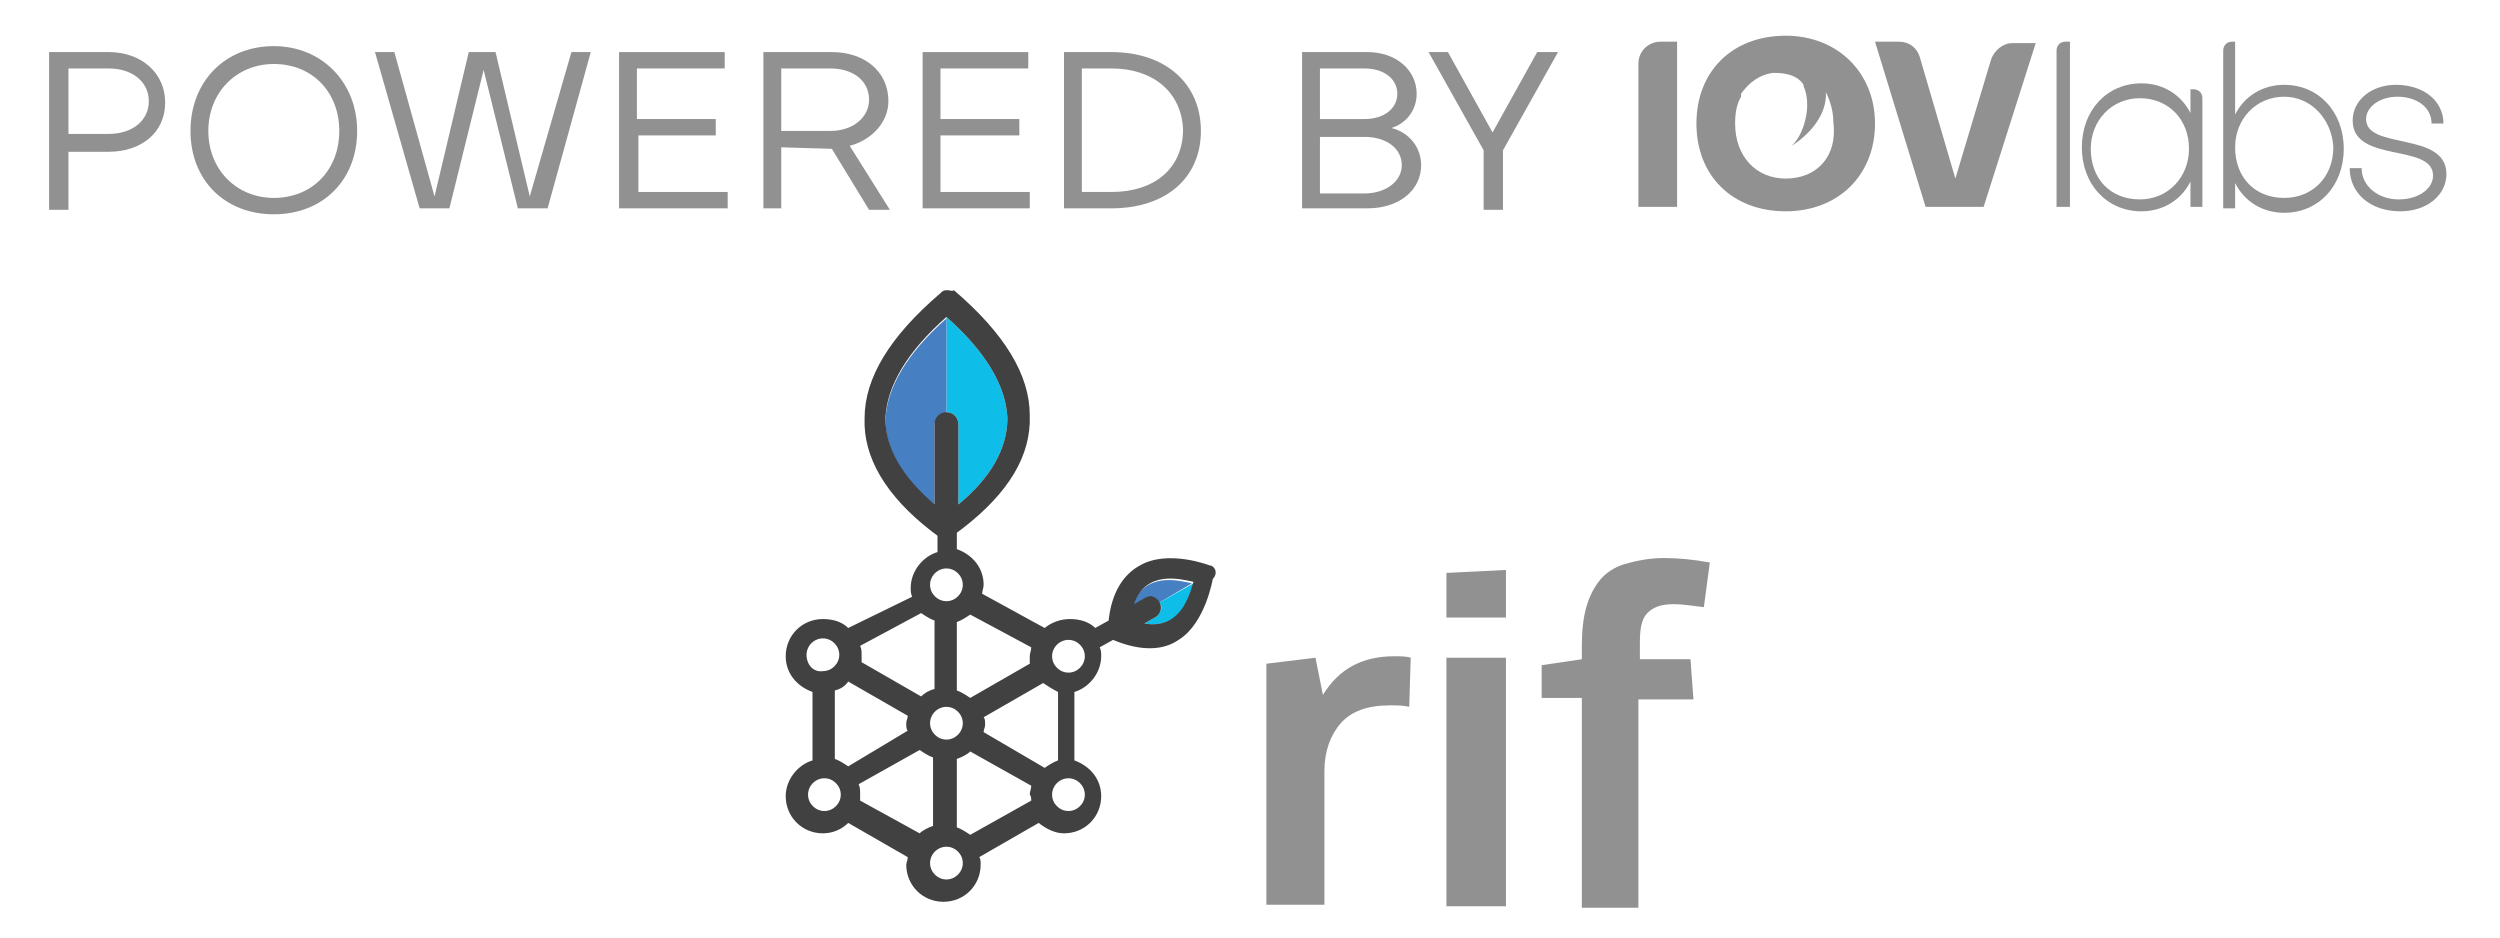 <?xml version="1.0" encoding="utf-8"?>
<!-- Generator: Adobe Illustrator 24.1.3, SVG Export Plug-In . SVG Version: 6.00 Build 0)  -->
<svg version="1.1" id="Layer_1" xmlns="http://www.w3.org/2000/svg" xmlns:xlink="http://www.w3.org/1999/xlink" x="0px" y="0px"
	 viewBox="0 0 168 60" style="enable-background:new 0 0 168 60;" xml:space="preserve" width="160">
<style type="text/css">
	.st0{fill:#919191;}
	.st1{fill:#0EBEE9;}
	.st2{fill:#4680C2;}
	.st3{fill:#414142;}
</style>
<path class="st0" d="M4.6,8.7v3.9H3.3V2h4c2.2,0,3.8,1.4,3.8,3.4S9.5,8.7,7.3,8.7L4.6,8.7L4.6,8.7z M4.6,3.1v4.4h2.7
	c1.6,0,2.7-0.9,2.7-2.2c0-1.3-1.1-2.2-2.7-2.2H4.6z"/>
<path class="st0" d="M18.4,1.6C21.6,1.6,24,4,24,7.3s-2.3,5.6-5.6,5.6c-3.3,0-5.6-2.3-5.6-5.6S15.1,1.6,18.4,1.6z M18.4,11.8
	c2.6,0,4.4-1.9,4.4-4.5c0-2.6-1.8-4.5-4.4-4.5c-2.5,0-4.4,1.9-4.4,4.5C14,9.9,15.9,11.8,18.4,11.8z"/>
<path class="st0" d="M31.5,2h1.8l2.3,9.7L38.4,2h1.3l-2.9,10.5h-2l-2.3-9.3l-2.3,9.3h-2L25.2,2h1.3l2.7,9.7L31.5,2z"/>
<path class="st0" d="M48.2,7.6h-5.3v3.8h6v1.1h-7.3V2h7.1v1.1h-5.9v3.4h5.3V7.6z"/>
<path class="st0" d="M52.5,8.4v4.1h-1.2V2h4.6c2.2,0,3.8,1.3,3.8,3.3c0,1.4-1.1,2.6-2.6,3l2.7,4.3h-1.4l-2.5-4.1L52.5,8.4L52.5,8.4z
	 M52.5,3.1v4.2h3.3c1.5,0,2.6-0.9,2.6-2.1c0-1.3-1.1-2.1-2.6-2.1H52.5z"/>
<path class="st0" d="M68.5,7.6h-5.3v3.8h6v1.1H62V2h7.1v1.1h-5.9v3.4h5.3V7.6z"/>
<path class="st0" d="M71.5,12.6V2h3.2c3.6,0,6,2.1,6,5.3c0,3.2-2.4,5.2-6,5.2H71.5z M74.7,3.1h-2v8.3h2c2.9,0,4.8-1.6,4.8-4.2
	C79.4,4.7,77.5,3.1,74.7,3.1z"/>
<path class="st0" d="M87.5,12.6V2h4.4c1.9,0,3.3,1.2,3.3,2.8c0,1.1-0.7,2-1.7,2.3c1.2,0.3,2,1.3,2,2.5c0,1.7-1.5,2.9-3.6,2.9H87.5z
	 M88.7,3.1v3.4h3c1.3,0,2.2-0.7,2.2-1.7S93,3.1,91.7,3.1H88.7z M88.7,7.7v3.8h3c1.4,0,2.5-0.8,2.5-1.9s-1-1.9-2.5-1.9H88.7z"/>
<path class="st0" d="M101,12.6h-1.3V8.6L96,2h1.3l3,5.4l3-5.4h1.4L101,8.6V12.6z"/>
<path class="st0" d="M139,12.4h-0.8V1.9c0-0.3,0.2-0.6,0.6-0.6h0.3V12.4z"/>
<path class="st0" d="M147.1,4.5h0.3c0.3,0,0.6,0.2,0.6,0.6v7.3h-0.8v-1.7c-0.6,1.2-1.8,2-3.3,2c-2.3,0-4-1.8-4-4.3s1.7-4.3,4-4.3
	c1.5,0,2.7,0.8,3.3,2V4.5z M147.1,8.5c0-2-1.4-3.4-3.3-3.4c-1.9,0-3.3,1.5-3.3,3.4c0,2,1.3,3.4,3.3,3.4
	C145.7,11.9,147.1,10.4,147.1,8.5z"/>
<path class="st0" d="M150.2,1.3v4.9c0.6-1.2,1.8-2,3.3-2c2.3,0,4,1.8,4,4.3c0,2.5-1.7,4.3-4,4.3c-1.5,0-2.7-0.8-3.3-2v1.7h-0.8V1.9
	c0-0.3,0.2-0.6,0.6-0.6H150.2z M153.5,5c-1.9,0-3.3,1.5-3.3,3.4c0,2,1.3,3.4,3.3,3.4c1.9,0,3.3-1.4,3.3-3.4
	C156.7,6.5,155.3,5,153.5,5z"/>
<path class="st0" d="M157.9,9.8h0.8c0,1.2,1.1,2.1,2.5,2.1c1.3,0,2.3-0.7,2.3-1.6c0-2.2-5.4-0.8-5.4-3.7c0-1.4,1.3-2.4,2.9-2.4
	c1.9,0,3.2,1.1,3.2,2.6h-0.8c0-1.1-1-1.8-2.3-1.8c-1.2,0-2.1,0.7-2.1,1.5c0,2.1,5.4,0.8,5.4,3.7c0,1.4-1.3,2.5-3.1,2.5
	C159.3,12.7,157.9,11.5,157.9,9.8z"/>
<path class="st0" d="M112.7,12.4h-2.6V2.8c0-0.9,0.7-1.5,1.5-1.5h1.1V12.4z"/>
<path class="st0" d="M131.4,10.5l2.4-8c0.2-0.6,0.8-1.1,1.4-1.1h1.6l-3.5,11h-3.9L126,1.3h1.6c0.7,0,1.2,0.4,1.4,1L131.4,10.5z"/>
<path class="st0" d="M120,0.9c-3.6,0-6,2.4-6,5.9s2.4,5.9,6,5.9c3.5,0,6-2.4,6-5.9C126,3.4,123.5,0.9,120,0.9z M120,10.5
	c-2,0-3.4-1.5-3.4-3.7c0-0.7,0.1-1.3,0.4-1.8c0,0,0,0,0,0c0,0,0,0,0,0c0,0,0,0,0-0.1c0,0,0,0,0,0c0,0,0,0,0-0.1
	c0.3-0.4,0.9-1.2,2.1-1.4h0.1c0.4,0,1.5,0,2,0.8c0,0,0,0,0,0c0,0,0,0.1,0,0.1c0,0,0,0,0,0c0.6,1.3,0,3.3-0.8,4c0,0,2.4-1.4,2.3-3.6
	c0.3,0.6,0.5,1.3,0.5,2C123.5,9,122.1,10.5,120,10.5z"/>
<path class="st0" d="M85.1,59.4V43.1l3.3-0.4l0.5,2.5c1.1-1.8,2.7-2.6,4.8-2.6c0.4,0,0.8,0,1.1,0.1L94.7,46
	c-0.4-0.1-0.8-0.1-1.3-0.1c-1.5,0-2.6,0.4-3.3,1.2c-0.7,0.8-1.1,1.9-1.1,3.2v9H85.1z"/>
<path class="st0" d="M101.2,36.8v3.2h-4v-3L101.2,36.8z"/>
<path class="st0" d="M101.2,42.7h-4v16.7h4V42.7z"/>
<path class="st0" d="M106.3,59.4v-14h-2.7v-2.2l2.7-0.4v-0.9c0-1,0.1-1.9,0.3-2.6c0.2-0.7,0.5-1.3,0.9-1.8c0.4-0.5,1-0.9,1.7-1.1
	c0.7-0.2,1.6-0.4,2.6-0.4c1,0,2,0.1,3.1,0.3l-0.4,3c-0.8-0.1-1.5-0.2-2-0.2c-0.9,0-1.4,0.2-1.8,0.6c-0.4,0.4-0.5,1.1-0.5,2v1.1h3.4
	l0.2,2.7h-3.7v14H106.3z"/>
<g>
	<path class="st1" d="M63.6,19.8L63.6,19.8c2.6,2.3,4,4.6,4.1,6.8c0,2-1.1,4-3.3,5.8V27c0-0.4-0.3-0.8-0.8-0.8L63.6,19.8z"/>
	<path class="st2" d="M63.6,26.3c-0.4,0-0.8,0.3-0.8,0.8v5.4c-2.2-1.9-3.3-3.8-3.3-5.8c0.1-2.2,1.5-4.5,4.1-6.8L63.6,26.3z"/>
	<path class="st2" d="M77.9,39c-0.1-0.2-0.3-0.3-0.5-0.3c-0.2-0.1-0.4,0-0.6,0.1l-0.7,0.4c0.8-2.3,3.1-1.7,4-1.5L77.9,39z"/>
	<path class="st1" d="M80.2,37.7c-0.3,0.9-0.8,3.1-3.3,2.7l0.7-0.4c0.2-0.1,0.3-0.2,0.4-0.5c0.1-0.2,0-0.4-0.1-0.5L80.2,37.7z"/>
	<path class="st3" d="M76.9,40.4l0.7-0.4c0.2-0.1,0.3-0.2,0.4-0.5c0.1-0.4-0.2-0.8-0.5-0.9c-0.2-0.1-0.4,0-0.6,0.1l-0.7,0.4
		c0.8-2.3,3.1-1.7,4-1.5C79.9,38.6,79.3,40.8,76.9,40.4z M71.8,43.7c-0.6,0-1.1-0.5-1.1-1.1c0-0.6,0.5-1.1,1.1-1.1
		c0.6,0,1.1,0.5,1.1,1.1C72.9,43.2,72.4,43.7,71.8,43.7z M72.9,51.9c0,0.6-0.5,1.1-1.1,1.1c-0.6,0-1.1-0.5-1.1-1.1
		c0-0.6,0.5-1.1,1.1-1.1C72.4,50.8,72.9,51.3,72.9,51.9z M66.1,47.7c0-0.2,0.1-0.3,0.1-0.5c0-0.2,0-0.4-0.1-0.5l4-2.3
		c0.3,0.2,0.6,0.4,1,0.6v4.6c-0.3,0.1-0.6,0.3-0.9,0.5L66.1,47.7z M69.3,52.3l-4.1,2.3c-0.3-0.2-0.6-0.4-0.9-0.5v-4.6
		c0.3-0.1,0.7-0.3,0.9-0.5l4.1,2.3c0,0.2-0.1,0.4-0.1,0.6C69.3,52,69.3,52.2,69.3,52.3z M63.6,57.6c-0.6,0-1.1-0.5-1.1-1.1
		c0-0.6,0.5-1.1,1.1-1.1s1.1,0.5,1.1,1.1C64.7,57.1,64.2,57.6,63.6,57.6z M57.8,52.3c0-0.2,0-0.3,0-0.5c0-0.2,0-0.4-0.1-0.6l4.1-2.3
		c0.3,0.2,0.6,0.4,0.9,0.5v4.6c-0.3,0.1-0.7,0.3-0.9,0.5L57.8,52.3z M57,50c-0.3-0.2-0.6-0.4-0.9-0.5v-4.6c0.4-0.1,0.7-0.3,0.9-0.6
		l4,2.3c0,0.2-0.1,0.3-0.1,0.5c0,0.2,0,0.4,0.1,0.5L57,50z M55.4,53c-0.6,0-1.1-0.5-1.1-1.1c0-0.6,0.5-1.1,1.1-1.1
		c0.6,0,1.1,0.5,1.1,1.1C56.5,52.5,56,53,55.4,53z M54.2,42.5c0-0.6,0.5-1.1,1.1-1.1c0.6,0,1.1,0.5,1.1,1.1c0,0.6-0.5,1.1-1.1,1.1
		C54.7,43.7,54.2,43.2,54.2,42.5z M61.9,39.7c0.3,0.2,0.6,0.4,0.9,0.5v4.6c-0.4,0.1-0.7,0.3-0.9,0.5l-4-2.3c0-0.2,0-0.3,0-0.5
		c0-0.2,0-0.4-0.1-0.6L61.9,39.7z M63.6,36.7c0.6,0,1.1,0.5,1.1,1.1c0,0.6-0.5,1.1-1.1,1.1s-1.1-0.5-1.1-1.1
		C62.5,37.2,63,36.7,63.6,36.7z M59.5,26.6c0.1-2.2,1.5-4.5,4.1-6.8h0c2.6,2.3,4,4.6,4.1,6.8c0,2-1.1,4-3.3,5.8V27
		c0-0.4-0.3-0.8-0.8-0.8c-0.4,0-0.8,0.3-0.8,0.8v5.4C60.6,30.5,59.5,28.6,59.5,26.6z M64.7,47.1c0,0.6-0.5,1.1-1.1,1.1
		s-1.1-0.5-1.1-1.1c0-0.6,0.5-1.1,1.1-1.1S64.7,46.5,64.7,47.1z M69.3,42c0,0.2-0.1,0.4-0.1,0.6c0,0.2,0,0.3,0,0.5l-4,2.3
		c-0.3-0.2-0.6-0.4-0.9-0.5v-4.6c0.3-0.1,0.6-0.3,0.9-0.5L69.3,42z M81.3,36.5c0,0-2.8-1.1-4.7,0c-1.1,0.6-1.9,1.8-2.1,3.7l-0.9,0.5
		c-0.4-0.4-1-0.6-1.7-0.6c-0.6,0-1.2,0.2-1.7,0.6h0L66,38.4c0-0.2,0.1-0.4,0.1-0.6c0-1.1-0.7-2-1.8-2.4v-1.1l0.4-0.3h0
		c3.1-2.4,4.6-4.9,4.5-7.6c0-2.7-1.7-5.5-5.1-8.4C64,18.1,63.8,18,63.7,18h-0.1c-0.2,0-0.3,0.1-0.4,0.2c-3.4,2.9-5.1,5.7-5.1,8.4
		c-0.1,2.6,1.4,5.2,4.5,7.6l0.4,0.3v1.1c-1,0.3-1.8,1.3-1.8,2.4c0,0.2,0,0.4,0.1,0.6L57,40.7c-0.4-0.4-1-0.6-1.7-0.6
		c-1.4,0-2.5,1.1-2.5,2.5c0,1.1,0.7,2,1.8,2.4v4.6c-1,0.3-1.8,1.3-1.8,2.4c0,1.4,1.1,2.5,2.5,2.5c0.7,0,1.3-0.3,1.7-0.7l4,2.3
		c0,0.2-0.1,0.4-0.1,0.5c0,1.4,1.1,2.5,2.5,2.5c1.4,0,2.5-1.1,2.5-2.5c0-0.2,0-0.4-0.1-0.5l4-2.3c0.5,0.4,1.1,0.7,1.7,0.7
		c1.4,0,2.5-1.1,2.5-2.5c0-1.1-0.7-2-1.8-2.4v-4.6c1-0.3,1.8-1.3,1.8-2.4c0-0.2,0-0.4-0.1-0.6l0.9-0.5c1.9,0.8,3.4,0.7,4.4,0
		c1.8-1.1,2.3-4.1,2.3-4.1C81.9,37,81.6,36.5,81.3,36.5z"/>
</g>
</svg>
